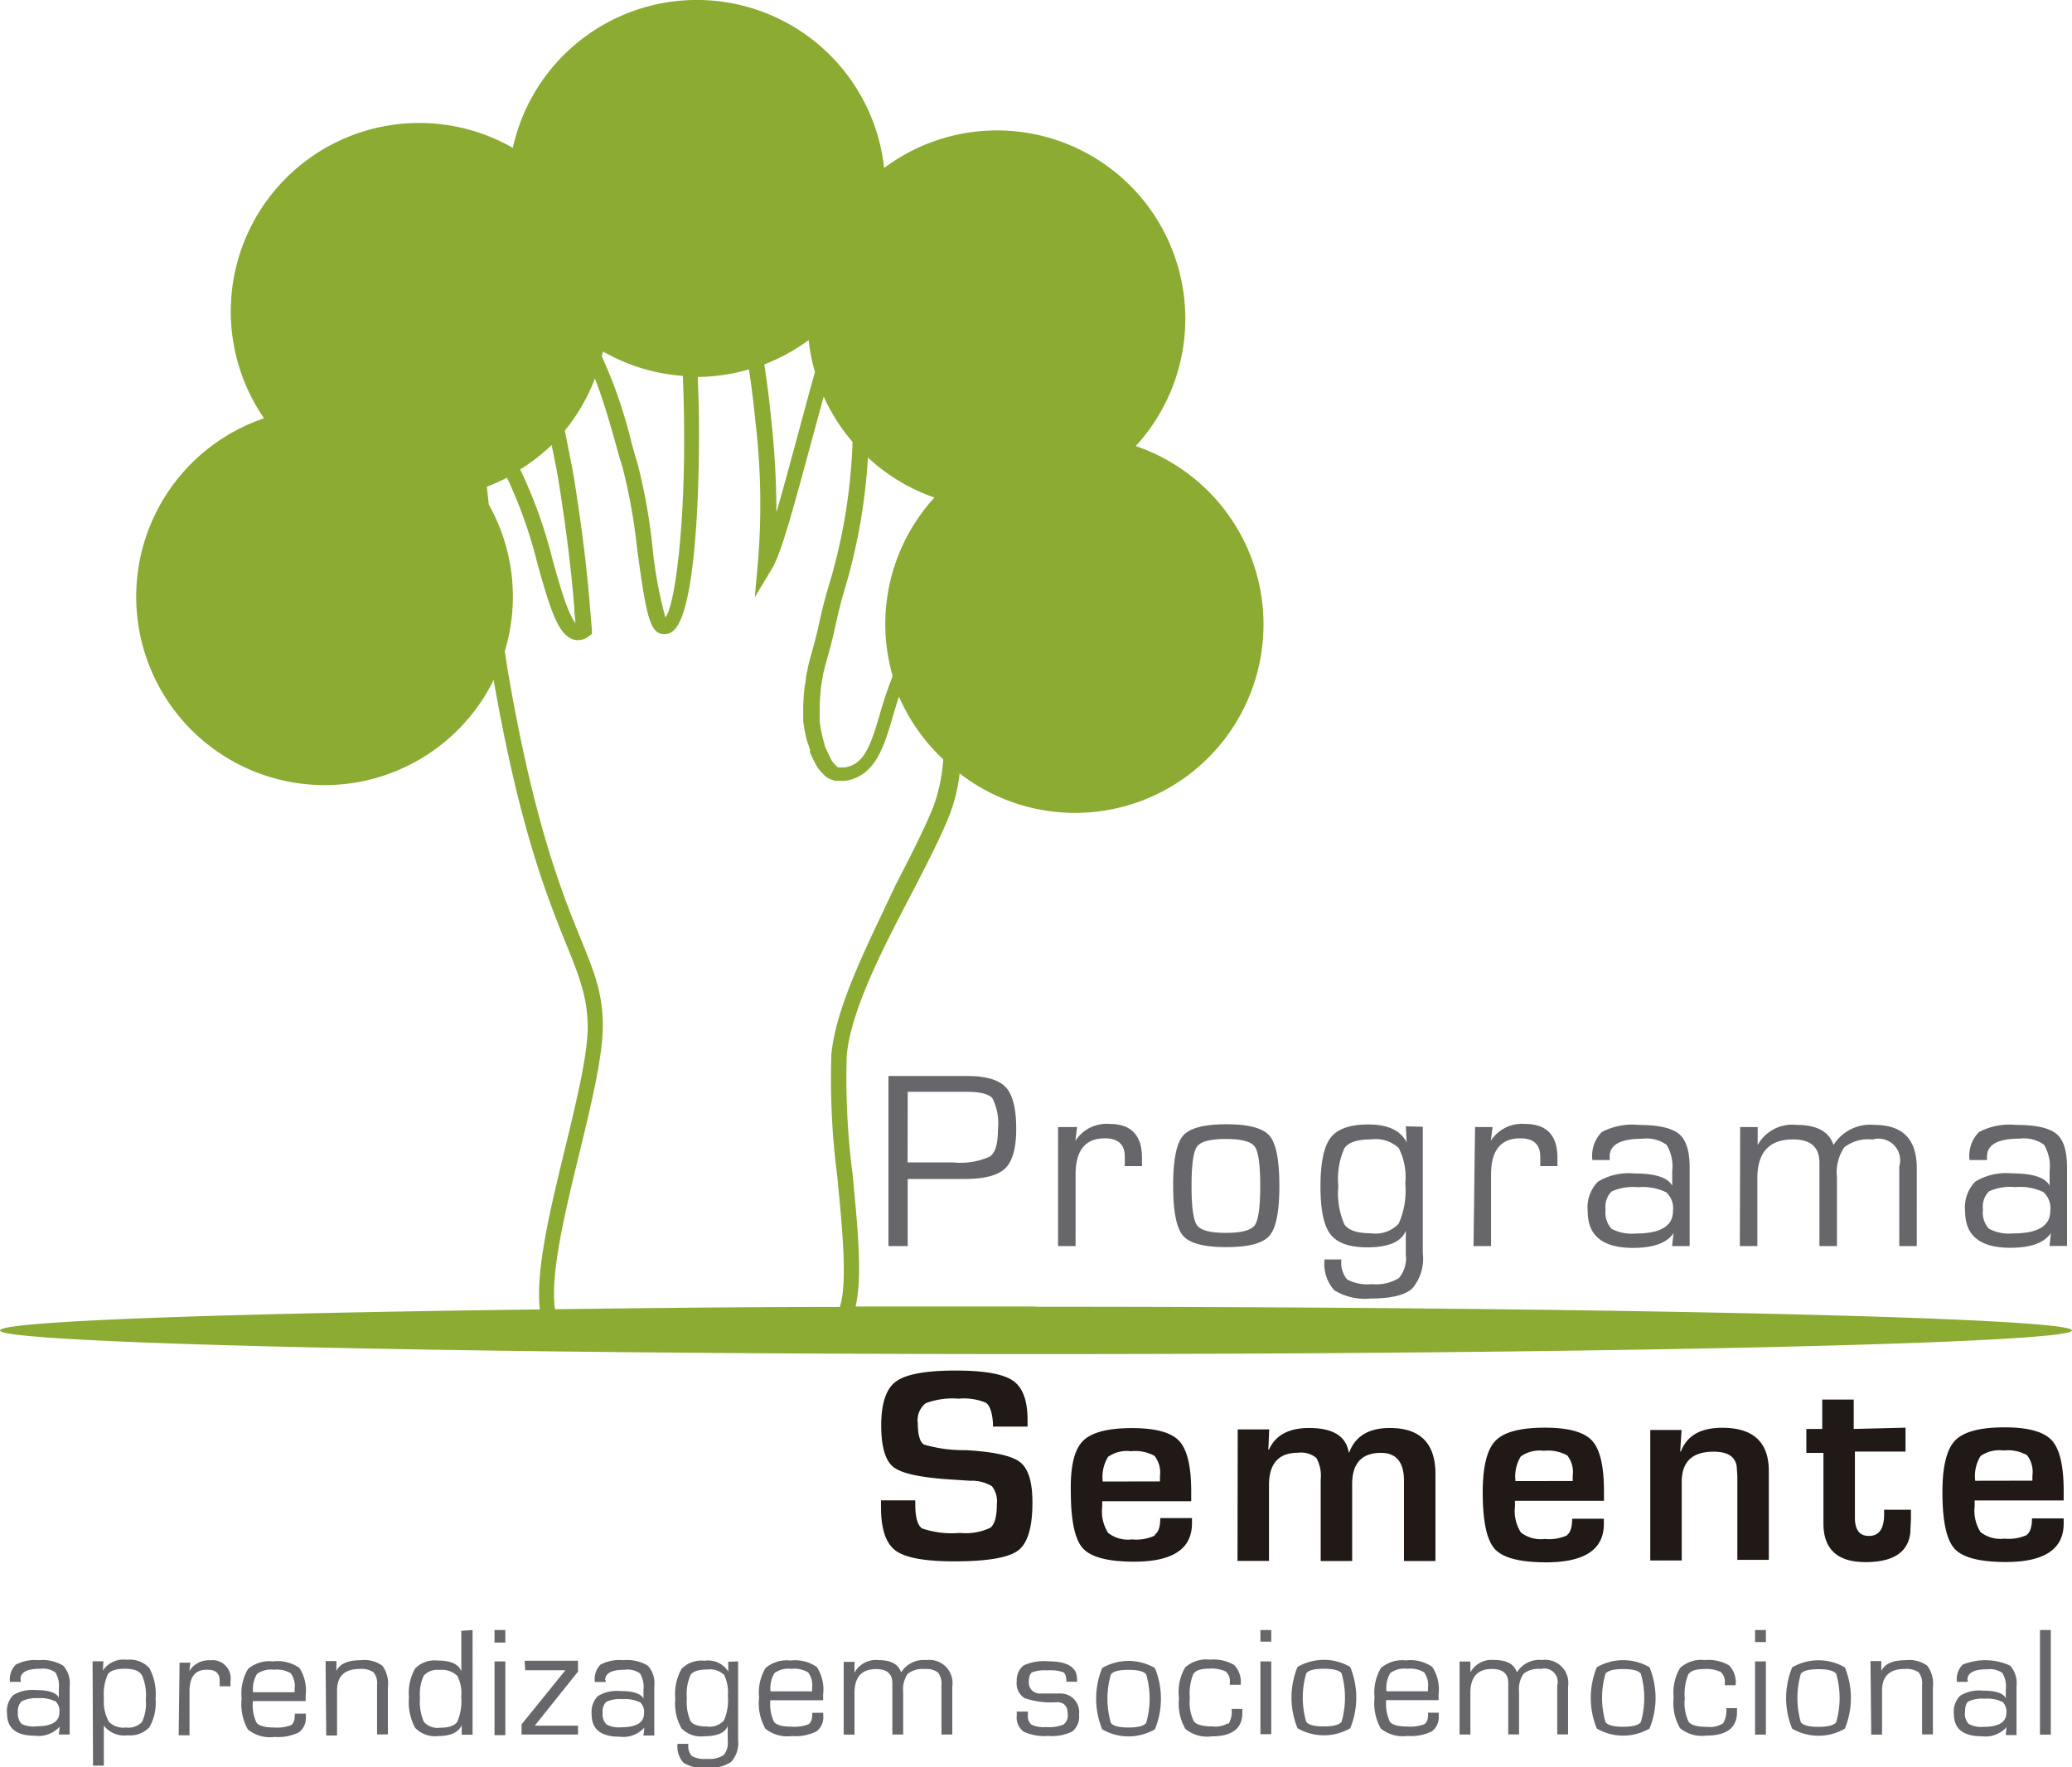 <svg xmlns="http://www.w3.org/2000/svg" viewBox="0 0 191.56 163.39"><defs><style>.cls-1{fill:#211915;}.cls-2{fill:#67666a;}.cls-3{fill:#8cab33;}</style></defs><title>Ativo 1</title><g id="Camada_2" data-name="Camada 2"><g id="Camada_1-2" data-name="Camada 1"><path class="cls-1" d="M182.61,136.9a3.56,3.56,0,0,1,.49-2.28,3,3,0,0,1,2.12-.52,3.66,3.66,0,0,1,2.18.43,2.52,2.52,0,0,1,.5,1.88v.48Zm4.8,5a4,4,0,0,1-2.09.35,3,3,0,0,1-2.21-.6,3.67,3.67,0,0,1-.55-2.39c0-.08,0-.26,0-.54h8.23v-.89q0-3.49-1.11-4.68t-4.36-1.19q-3.4,0-4.57,1.22t-1.17,4.77q0,4,1.12,5.23t4.75,1.23q5.34,0,5.34-3.56v-.47h-2.93c0,.77-.16,1.28-.48,1.51m-16-9.78v-2.72h-2.91v2.72H167v2.21h1.58v6.53q0,3.57,3.89,3.57t4.15-2.79c0-.4.05-.88.05-1.44v-.61h-2.48V140q0,2-1.41,2c-.86,0-1.29-.56-1.29-1.69v-6.11h4.68v-2.21Zm-18.81,12.16h2.91V137q0-2.79,2.94-2.79,1.94,0,2.14,1.36l.06.85v7.79h2.91V136q0-4-4.31-4-3,0-3.82,2.2h-.06l.12-2h-2.89Zm-12.46-7.34a3.56,3.56,0,0,1,.49-2.28,3,3,0,0,1,2.12-.52,3.67,3.67,0,0,1,2.18.43,2.52,2.52,0,0,1,.5,1.88v.48Zm4.8,5a4,4,0,0,1-2.09.35,3,3,0,0,1-2.21-.6,3.67,3.67,0,0,1-.55-2.39c0-.08,0-.26,0-.54h8.23v-.89q0-3.49-1.11-4.68t-4.36-1.19q-3.4,0-4.57,1.22t-1.17,4.77q0,4,1.12,5.23t4.74,1.23q5.35,0,5.34-3.56v-.47h-2.93c0,.77-.16,1.28-.48,1.51m-30.46,2.39h2.91v-7q0-3,2.68-3a2.22,2.22,0,0,1,1.7.48,3.37,3.37,0,0,1,.4,2v7.53h2.91v-7.11q0-2.89,2.66-2.89,2.13,0,2.13,2.58v7.42h2.91v-8.05q0-4.25-4.22-4.25-2.9,0-3.75,2.25h-.05q-.37-2.25-3.66-2.25-2.82,0-3.71,2h-.06l.08-1.87h-2.91Zm-12.46-7.34a3.58,3.58,0,0,1,.49-2.28,3,3,0,0,1,2.12-.52,3.67,3.67,0,0,1,2.18.43,2.52,2.52,0,0,1,.5,1.88v.48Zm4.8,5a4,4,0,0,1-2.09.35,3,3,0,0,1-2.21-.6,3.67,3.67,0,0,1-.55-2.39c0-.08,0-.26,0-.54h8.23v-.89q0-3.49-1.11-4.68t-4.36-1.19q-3.4,0-4.57,1.22T99,137.92q0,4,1.12,5.23t4.74,1.23q5.35,0,5.34-3.56v-.47h-2.93c0,.77-.16,1.28-.48,1.51M95,131.27q0-2.7-1.36-3.63t-5.28-.93q-4.13,0-5.51,1t-1.38,4.05q0,3,1.14,3.88t5.27,1.14l1.82.12a3.6,3.6,0,0,1,2,.5,2.25,2.25,0,0,1,.46,1.67q0,1.71-.61,2.18a5.36,5.36,0,0,1-2.82.47,8.46,8.46,0,0,1-3.47-.41q-.64-.41-.64-2.23v-.37H81.45v.64q0,3,1.34,4t5.44,1q4.55,0,5.89-1t1.33-4.47q0-2.81-1.14-3.7t-5-1.11a13.35,13.35,0,0,1-3.87-.51q-.58-.33-.59-2a2,2,0,0,1,.72-1.82,6.94,6.94,0,0,1,3.06-.43,5.22,5.22,0,0,1,2.52.38c.36.25.57.86.65,1.84,0,.08,0,.2,0,.36H95Z"/><path class="cls-2" d="M188.89,110.19a2,2,0,0,1,.66,1.76q0,2.08-3.42,2.08a4,4,0,0,1-2.25-.43,2.19,2.19,0,0,1-.55-1.77,2,2,0,0,1,.56-1.69,4.82,4.82,0,0,1,2.42-.39,5,5,0,0,1,2.58.45m-5.19-3.26q0-1.67,3-1.67a3.22,3.22,0,0,1,2.27.56,3.89,3.89,0,0,1,.52,2.45v1.34h0q-.58-1.14-3.49-1.14a5.53,5.53,0,0,0-3.38.76,3.4,3.4,0,0,0-.94,2.76q0,3.36,4.18,3.36,2.83,0,3.75-1.36h0l-.13,1.19h1.62v-7.28q0-2.29-1-3.1t-3.73-.81a6.05,6.05,0,0,0-3.41.66,3.11,3.11,0,0,0-.87,2.59h1.61c0-.16,0-.27,0-.32m-22.85,8.27h1.62v-6.27q0-3.59,3.3-3.59,2.43,0,2.44,2.13l0,.51v7.22h1.62v-6.38a4.1,4.1,0,0,1,.68-2.75,3.57,3.57,0,0,1,2.6-.72,2,2,0,0,1,2.48,2.49v7.36h1.62V108q0-4-3.9-4a4,4,0,0,0-3.8,1.86h0q-.6-1.86-3.41-1.86a3.64,3.64,0,0,0-3.6,1.86l0,0,0-1.66h-1.62Zm-6.84-5a2,2,0,0,1,.66,1.76q0,2.08-3.42,2.08a4,4,0,0,1-2.25-.43,2.19,2.19,0,0,1-.56-1.77,2,2,0,0,1,.56-1.69,4.82,4.82,0,0,1,2.42-.39,5,5,0,0,1,2.58.45m-5.19-3.26q0-1.67,3-1.67a3.22,3.22,0,0,1,2.27.56,3.89,3.89,0,0,1,.52,2.45v1.34h0q-.58-1.14-3.49-1.14a5.53,5.53,0,0,0-3.38.76,3.4,3.4,0,0,0-.94,2.76q0,3.36,4.18,3.36,2.83,0,3.75-1.36h0l-.13,1.19h1.62v-7.28q0-2.29-1-3.1T151.5,104a6.06,6.06,0,0,0-3.41.66,3.12,3.12,0,0,0-.87,2.59h1.6c0-.16,0-.27,0-.32m-12.59,8.27h1.62v-6.62q0-3.34,2.7-3.34,1.85,0,1.85,1.7,0,.15,0,.59l0,.28h1.59v-.76q0-3.14-3-3.14a3.42,3.42,0,0,0-3.16,1.56l0,0,.16-1.27h-1.62Zm-6.92-9.07a5.87,5.87,0,0,1,.61,3.28,7.46,7.46,0,0,1-.61,3.72,2.92,2.92,0,0,1-2.54.89q-1.9,0-2.47-.81a7.15,7.15,0,0,1-.57-3.55,7,7,0,0,1,.57-3.52q.57-.8,2.47-.8a3.14,3.14,0,0,1,2.54.79m.66-2,.08,1.49h0q-.83-1.66-3.54-1.66-2.55,0-3.49,1.22t-.94,4.53q0,3.2.92,4.4t3.37,1.21q3,0,3.6-1.54h0v2.21a2.84,2.84,0,0,1-.64,2.17,4,4,0,0,1-2.48.56,4.06,4.06,0,0,1-2.3-.43,2.37,2.37,0,0,1-.53-1.85h-1.56a3.62,3.62,0,0,0,.9,2.85,5.4,5.4,0,0,0,3.37.76q2.77,0,3.81-.9a4.24,4.24,0,0,0,1-3.3V104.17ZM116,106q.51.7.51,3.64t-.51,3.64q-.51.7-2.67.7t-2.66-.7q-.51-.7-.51-3.64t.51-3.64q.51-.7,2.66-.7t2.67.7m-6.63-1q-.91,1.06-.91,4.62t.91,4.62q.91,1.06,4,1.06t4-1.06q.91-1.06.91-4.62t-.91-4.62q-.91-1.06-4-1.06t-4,1.06M97.82,115.2h1.62v-6.62q0-3.34,2.7-3.34,1.85,0,1.85,1.7,0,.15,0,.59l0,.28h1.59v-.76q0-3.14-3-3.14a3.42,3.42,0,0,0-3.16,1.56l0,0,.16-1.27H97.82Zm-13.9-14.26h5.46q1.88,0,2.38.61a5.22,5.22,0,0,1,.5,2.89q0,2-.75,2.49a6.69,6.69,0,0,1-3.39.54H83.91Zm0,14.26V109h5.24q2.78,0,3.79-1t1-3.68q0-2.82-1-3.84t-3.64-1H82.14V115.2Z"/><path class="cls-3" d="M95.78,120.79c-5.69,0-11.26,0-16.68,0,.64-2.65.21-7.19-.28-12.26a69.29,69.29,0,0,1-.54-10.92c.37-4.19,3.35-9.94,6-15,1.38-2.67,2.69-5.2,3.52-7.3a15.47,15.47,0,0,0,.92-3.81A17.42,17.42,0,1,0,105,41.24,17.41,17.41,0,0,0,81.74,15.53a17.42,17.42,0,0,0-34.33-1.86,17.42,17.42,0,0,0-23,25A17.42,17.42,0,1,0,45.66,62.82l0,.16c2.41,13.79,5,20.1,6.67,24.27,1.14,2.82,1.9,4.69,2,7.3s-1,7.11-2.12,11.74c-1.34,5.52-2.72,11.21-2.3,14.77C20.16,121.43,0,122.15,0,123c0,1.21,42.88,2.19,95.78,2.19s95.78-1,95.78-2.19-42.88-2.19-95.78-2.19m-20-54.17c0-.17,0-.36,0-.55s0-.56,0-.67a15.72,15.72,0,0,1,.1-1.58c0-.33.08-.66.12-.94l.07-.35c0-.18.07-.38.09-.46.12-.53.26-1,.41-1.56.41-1.46.56-2.2.72-2.91s.35-1.65.95-3.64a53.45,53.45,0,0,0,2-11.68A17.4,17.4,0,0,0,86.39,46a17.31,17.31,0,0,0-3.86,16.5A36.18,36.18,0,0,0,81.35,66c-.88,3-1.46,4.65-3.24,4.95l-.43,0-.17,0-.1-.05c-.15-.15-.3-.3-.43-.46s-.19-.33-.27-.5-.26-.53-.38-.79-.09-.33-.15-.51S76,68,76,67.93a11.67,11.67,0,0,1-.23-1.31m-.42-32.26c-.61,2.19-1.15,4.22-1.65,6.06-.73,2.7-1.37,5.06-1.92,6.94a79.46,79.46,0,0,0-.47-8.5c-.18-1.82-.39-3.52-.65-5.17a17.31,17.31,0,0,0,4.1-2.25,17,17,0,0,0,.58,2.93M63.24,39.16c.12,9.14-.79,16.7-1.72,17.93a39.08,39.08,0,0,1-1.2-6.54,52.82,52.82,0,0,0-1.39-7.74c-.14-.42-.32-1.08-.54-1.86a44.21,44.21,0,0,0-2.75-8c0-.15.08-.3.12-.45a17.3,17.3,0,0,0,7.37,2.25c.06,1.51.1,3,.11,4.36M51,41.14l.08.39c.24,1.19.44,2.18.53,2.75.73,4.57,1.21,8.39,1.49,12,0,.44.07.87.11,1.31-.69-.74-1.51-3.64-2.12-5.82a43.09,43.09,0,0,0-3-8.37A17.5,17.5,0,0,0,51,41.14m26.61,79.69c-9.32,0-18.15.11-26.3.21-.46-3.23.91-8.9,2.25-14.41,1.15-4.73,2.23-9.19,2.17-12.11s-.87-4.83-2.07-7.8c-1.67-4.12-4.2-10.34-6.59-24-.15-.83-.27-1.67-.4-2.52a17.38,17.38,0,0,0-1.48-13.55c-.06-.55-.12-1.1-.18-1.65a17.69,17.69,0,0,0,1.86-.84,42.55,42.55,0,0,1,2.83,8c1.15,4.1,1.87,6.44,3.22,6.93a1.54,1.54,0,0,0,1.45-.22l.35-.26,0-.42q-.09-1-.17-2c-.29-3.69-.77-7.55-1.51-12.15-.09-.58-.3-1.59-.54-2.81l-.28-1.42A17.47,17.47,0,0,0,55,35c.77,1.93,1.53,4.61,2,6.32.23.81.42,1.48.56,1.91a52.6,52.6,0,0,1,1.34,7.49C59.65,56.25,60,58.2,61,58.56a1.26,1.26,0,0,0,1.17-.18c2.63-1.91,2.46-18.53,2.45-19.24,0-1.34-.06-2.8-.11-4.29a17.33,17.33,0,0,0,4.73-.7c.24,1.54.43,3.14.6,4.84a64.79,64.79,0,0,1,.22,13.12l-.28,3.11,1.61-2.68c.83-1.39,1.89-5.29,3.64-11.76l1.12-4.12a17.42,17.42,0,0,0,2.67,4.2A52,52,0,0,1,76.8,53.55c-.61,2-.79,2.87-1,3.75-.15.7-.3,1.41-.7,2.83-.15.54-.3,1.08-.42,1.62,0,.09-.06.31-.1.52l-.07.36c0,.35-.1.7-.14,1-.07.68-.1,1.21-.11,1.71,0,.13,0,.46,0,.76s0,.44,0,.51h.06s0,0,0,0h-.07a13.21,13.21,0,0,0,.28,1.56c0,.13.13.44.22.72s.12.37.14.45h0s0,0,0,.07l0,.06-.05,0c.14.31.28.62.44.93s.23.43.36.64l.07.09c.18.2.36.4.57.61l.15.12.3.17.47.16.19,0,.44,0h.11l.22,0c2.76-.45,3.56-3.12,4.4-6,.17-.58.35-1.18.55-1.79a17.47,17.47,0,0,0,4.09,5.8,15.4,15.4,0,0,1-.92,4.41c-.81,2-2.09,4.53-3.46,7.17C80.3,87.17,77.26,93,76.86,97.52a69.92,69.92,0,0,0,.54,11.18c.43,4.48,1,9.89.24,12.13"/><path class="cls-2" d="M188.6,160.37h1V150.7h-1Zm-3.52-3.08a1.22,1.22,0,0,1,.41,1.08q0,1.27-2.1,1.28a2.44,2.44,0,0,1-1.38-.27,1.35,1.35,0,0,1-.34-1.09q0-.8.34-1a3,3,0,0,1,1.49-.24,3.08,3.08,0,0,1,1.58.28m-3.19-2c0-.69.61-1,1.83-1a2,2,0,0,1,1.4.34,2.39,2.39,0,0,1,.32,1.51v.82h0q-.36-.7-2.14-.7a3.39,3.39,0,0,0-2.08.47,2.09,2.09,0,0,0-.58,1.69q0,2.06,2.57,2.06a2.62,2.62,0,0,0,2.3-.84h0l-.08.73h1V155.9a2.42,2.42,0,0,0-.59-1.91,5.54,5.54,0,0,0-4.39-.09,1.91,1.91,0,0,0-.53,1.59h1c0-.1,0-.17,0-.2M173,160.37h1V156.3q0-2,2.09-2a2,2,0,0,1,1.28.3,1.58,1.58,0,0,1,.33,1.17v4.58h1V156a2.77,2.77,0,0,0-.52-2,2.82,2.82,0,0,0-2-.51q-1.8,0-2.25,1l0,0,0-.92h-1Zm-3.24-5.62a8.09,8.09,0,0,1,0,4.47q-.32.43-1.64.43t-1.63-.43a8.07,8.07,0,0,1,0-4.47c.21-.29.75-.43,1.63-.43s1.43.14,1.64.43m-4.07-.6a7.45,7.45,0,0,0,0,5.67,4.87,4.87,0,0,0,4.87,0,7.46,7.46,0,0,0,0-5.67,4.86,4.86,0,0,0-4.87,0m-3.43,6.22h1V153.6h-1Zm0-8.56h1V150.7h-1Zm-3,7.54a2.23,2.23,0,0,1-1.44.3c-.89,0-1.46-.15-1.7-.46a4,4,0,0,1-.36-2.15,4.89,4.89,0,0,1,.32-2.23c.21-.33.69-.5,1.44-.5a3.09,3.09,0,0,1,1.55.26,1.19,1.19,0,0,1,.39,1.05v.18h1a2.25,2.25,0,0,0-.6-1.83,3.75,3.75,0,0,0-2.25-.49,2.88,2.88,0,0,0-2.28.72,4.46,4.46,0,0,0-.6,2.73,4.67,4.67,0,0,0,.59,2.84,3.17,3.17,0,0,0,2.42.69q2.85,0,2.85-2.17v-.37h-1a2.17,2.17,0,0,1-.3,1.42m-7.59-4.6a8.11,8.11,0,0,1,0,4.47c-.21.29-.76.43-1.64.43s-1.42-.14-1.63-.43a8.07,8.07,0,0,1,0-4.47c.21-.29.75-.43,1.63-.43s1.43.14,1.64.43m-4.07-.6a7.44,7.44,0,0,0,0,5.67,4.87,4.87,0,0,0,4.87,0,7.46,7.46,0,0,0,0-5.67,4.86,4.86,0,0,0-4.87,0m-12.69,6.22h1v-3.85q0-2.21,2-2.21,1.5,0,1.5,1.31v4.74h1v-3.92a2.51,2.51,0,0,1,.42-1.69,2.18,2.18,0,0,1,1.59-.44,1.24,1.24,0,0,1,1.52,1.53v4.52h1v-4.43a2.14,2.14,0,0,0-2.4-2.45,2.44,2.44,0,0,0-2.33,1.14h0q-.37-1.14-2.09-1.14a2.24,2.24,0,0,0-2.21,1.14l0,0,0-1h-1Zm-6.76-4a2.69,2.69,0,0,1,.36-1.69,2.2,2.2,0,0,1,1.56-.39,2.49,2.49,0,0,1,1.56.33,2,2,0,0,1,.36,1.43v.32Zm3.85,2.14c0,.46-.12.77-.36.91a3.67,3.67,0,0,1-1.56.21q-1.26,0-1.61-.44a3.83,3.83,0,0,1-.34-2H133v-.53a3.84,3.84,0,0,0-.58-2.54,3.52,3.52,0,0,0-2.45-.6,3,3,0,0,0-2.3.7,4.43,4.43,0,0,0-.59,2.72,4.78,4.78,0,0,0,.58,2.88,3.23,3.23,0,0,0,2.46.68,4.36,4.36,0,0,0,2.25-.42,1.64,1.64,0,0,0,.64-1.48v-.25h-1Zm-8-3.79a8.09,8.09,0,0,1,0,4.47q-.31.43-1.64.43t-1.63-.43a8.09,8.09,0,0,1,0-4.47c.21-.29.75-.43,1.63-.43s1.43.14,1.64.43m-4.07-.6a7.45,7.45,0,0,0,0,5.67,4.87,4.87,0,0,0,4.87,0,7.46,7.46,0,0,0,0-5.67,4.86,4.86,0,0,0-4.87,0m-3.43,6.22h1V153.6h-1Zm0-8.56h1V150.7h-1Zm-3,7.54a2.23,2.23,0,0,1-1.44.3q-1.34,0-1.71-.46A4,4,0,0,1,110,157a4.87,4.87,0,0,1,.32-2.23q.32-.5,1.44-.5a3.09,3.09,0,0,1,1.55.26,1.19,1.19,0,0,1,.39,1.05v.18h1a2.25,2.25,0,0,0-.6-1.83,3.76,3.76,0,0,0-2.25-.49,2.88,2.88,0,0,0-2.28.72A4.47,4.47,0,0,0,109,157a4.67,4.67,0,0,0,.59,2.84,3.17,3.17,0,0,0,2.42.69q2.85,0,2.85-2.17v-.37h-1a2.17,2.17,0,0,1-.3,1.42m-7.59-4.6a8.09,8.09,0,0,1,0,4.47q-.31.43-1.64.43t-1.63-.43a8.11,8.11,0,0,1,0-4.47c.21-.29.75-.43,1.63-.43s1.43.14,1.64.43m-4.07-.6a7.46,7.46,0,0,0,0,5.67,4.87,4.87,0,0,0,4.87,0,7.45,7.45,0,0,0,0-5.67,4.86,4.86,0,0,0-4.87,0m-2.33,1q0-1.62-2.69-1.62a4.45,4.45,0,0,0-2.24.38A1.72,1.72,0,0,0,94,155.4a1.64,1.64,0,0,0,.71,1.59,7.41,7.41,0,0,0,3,.38c.65,0,1,.36,1,1.07a1.06,1.06,0,0,1-.39,1,3.62,3.62,0,0,1-1.61.23,2.71,2.71,0,0,1-1.34-.22,1,1,0,0,1-.34-.89v-.32H94v.37a1.63,1.63,0,0,0,.63,1.48,4.56,4.56,0,0,0,2.29.4,4.16,4.16,0,0,0,2.23-.42,1.79,1.79,0,0,0,.61-1.57,1.72,1.72,0,0,0-1.84-1.93l-1,0-.8,0a1,1,0,0,1-1-1.09c0-.46.1-.75.3-.87a3.3,3.3,0,0,1,1.4-.18,3.76,3.76,0,0,1,1.48.17c.19.11.29.41.29.88h1ZM78,160.37h1v-3.85q0-2.21,2-2.21,1.5,0,1.5,1.31v4.74h1v-3.92a2.5,2.5,0,0,1,.42-1.69,2.18,2.18,0,0,1,1.59-.44,1.71,1.71,0,0,1,1.21.32,1.73,1.73,0,0,1,.32,1.21v4.52h1v-4.43a2.14,2.14,0,0,0-2.4-2.45,2.44,2.44,0,0,0-2.33,1.14h0q-.37-1.14-2.09-1.14A2.24,2.24,0,0,0,79,154.64l0,0,0-1H78Zm-6.76-4a2.69,2.69,0,0,1,.36-1.69,2.2,2.2,0,0,1,1.56-.39,2.49,2.49,0,0,1,1.56.33,2,2,0,0,1,.36,1.43v.32Zm3.85,2.14c0,.46-.12.77-.36.91a3.66,3.66,0,0,1-1.56.21q-1.26,0-1.61-.44a3.83,3.83,0,0,1-.34-2h4.88v-.53a3.84,3.84,0,0,0-.58-2.54,3.52,3.52,0,0,0-2.45-.6,3,3,0,0,0-2.3.7,4.43,4.43,0,0,0-.59,2.72,4.77,4.77,0,0,0,.58,2.88,3.23,3.23,0,0,0,2.46.68,4.36,4.36,0,0,0,2.25-.42,1.63,1.63,0,0,0,.64-1.48v-.25h-1Zm-8.18-3.73a3.61,3.61,0,0,1,.38,2,4.59,4.59,0,0,1-.37,2.29,1.79,1.79,0,0,1-1.56.55q-1.17,0-1.52-.5A4.41,4.41,0,0,1,63.5,157a4.32,4.32,0,0,1,.35-2.16q.35-.49,1.52-.49a1.93,1.93,0,0,1,1.56.48m.4-1.2,0,.91h0a2.19,2.19,0,0,0-2.18-1,2.57,2.57,0,0,0-2.14.75,4.8,4.8,0,0,0-.58,2.78,4.67,4.67,0,0,0,.57,2.71,2.47,2.47,0,0,0,2.07.74q1.83,0,2.21-.94h0v1.36a1.74,1.74,0,0,1-.39,1.33,2.44,2.44,0,0,1-1.52.34,2.49,2.49,0,0,1-1.41-.26,1.45,1.45,0,0,1-.32-1.13h-1a2.23,2.23,0,0,0,.55,1.75,3.34,3.34,0,0,0,2.07.47,3.66,3.66,0,0,0,2.34-.55,2.6,2.6,0,0,0,.64-2V153.6Zm-8.2,3.7a1.22,1.22,0,0,1,.41,1.08q0,1.27-2.1,1.28a2.44,2.44,0,0,1-1.38-.27,1.34,1.34,0,0,1-.34-1.09,1.22,1.22,0,0,1,.34-1,3,3,0,0,1,1.49-.24,3.08,3.08,0,0,1,1.58.28m-3.19-2c0-.69.61-1,1.83-1a2,2,0,0,1,1.4.34,2.39,2.39,0,0,1,.32,1.51v.82h0q-.35-.7-2.14-.7a3.39,3.39,0,0,0-2.08.47,2.09,2.09,0,0,0-.57,1.69q0,2.06,2.57,2.06a2.62,2.62,0,0,0,2.3-.84h0l-.08.73h1V155.9a2.42,2.42,0,0,0-.6-1.91,3.74,3.74,0,0,0-2.29-.5,3.72,3.72,0,0,0-2.09.41A1.91,1.91,0,0,0,55,155.5h1c0-.1,0-.17,0-.2m-7.44-.88h3.71l-4.05,5v.94h5.22v-.82h-4l4-5v-1H48.5Zm-2.84,6h1V153.6h-1Zm0-8.56h1V150.7h-1Zm-3.49,3a3.31,3.31,0,0,1,.41,2,4.71,4.71,0,0,1-.37,2.33c-.25.36-.78.54-1.59.54a1.68,1.68,0,0,1-1.49-.54,4.57,4.57,0,0,1-.36-2.24,3.92,3.92,0,0,1,.36-2.05,1.71,1.71,0,0,1,1.46-.51,2,2,0,0,1,1.58.51m.42-4.13v3.75h0q-.35-1-2.21-1a2.47,2.47,0,0,0-2.06.74,4.5,4.5,0,0,0-.57,2.65,5,5,0,0,0,.57,2.83,2.52,2.52,0,0,0,2.13.76q1.71,0,2.18-1h0l0,.88h1V150.7Zm-12.49,9.68h1V156.3q0-2,2.09-2a2,2,0,0,1,1.28.3,1.57,1.57,0,0,1,.33,1.17v4.58h1V156a2.78,2.78,0,0,0-.51-2,2.83,2.83,0,0,0-2-.51q-1.8,0-2.25,1l0,0,0-.92h-1Zm-6.76-4a2.69,2.69,0,0,1,.36-1.69,2.2,2.2,0,0,1,1.56-.39,2.49,2.49,0,0,1,1.56.33,2,2,0,0,1,.36,1.43v.32Zm3.85,2.14q0,.7-.36.91a3.66,3.66,0,0,1-1.56.21q-1.26,0-1.61-.44a3.81,3.81,0,0,1-.34-2h4.88v-.53a3.85,3.85,0,0,0-.58-2.54,3.52,3.52,0,0,0-2.45-.6,3,3,0,0,0-2.3.7,4.43,4.43,0,0,0-.59,2.72,4.78,4.78,0,0,0,.58,2.88,3.24,3.24,0,0,0,2.46.68,4.35,4.35,0,0,0,2.25-.42,1.64,1.64,0,0,0,.64-1.48v-.25h-1Zm-10.73,1.84h1v-4.06q0-2.05,1.66-2,1.13,0,1.13,1c0,.06,0,.18,0,.36l0,.17h1v-.47a1.68,1.68,0,0,0-1.87-1.93,2.1,2.1,0,0,0-1.94,1l0,0,.1-.78h-1Zm-3.39-5.54a4.6,4.6,0,0,1,.35,2.24,4,4,0,0,1-.36,2.08,1.73,1.73,0,0,1-1.48.5,1.88,1.88,0,0,1-1.57-.52A3.81,3.81,0,0,1,9.61,157a4.39,4.39,0,0,1,.36-2.21q.36-.51,1.55-.51t1.53.51m-4.45,8.45h1v-3.71h0a2.37,2.37,0,0,0,2.21.9,2.44,2.44,0,0,0,2-.74,4.49,4.49,0,0,0,.57-2.65,5,5,0,0,0-.57-2.82,2.44,2.44,0,0,0-2.08-.77,2.28,2.28,0,0,0-2.22,1l0,0,.05-.86h-1Zm-3.52-6a1.22,1.22,0,0,1,.41,1.08q0,1.27-2.1,1.28A2.44,2.44,0,0,1,2,159.38a1.34,1.34,0,0,1-.34-1.09,1.21,1.21,0,0,1,.34-1A3,3,0,0,1,3.5,157a3.08,3.08,0,0,1,1.58.28m-3.19-2c0-.69.61-1,1.83-1a2,2,0,0,1,1.4.34,2.4,2.4,0,0,1,.32,1.51v.82h0q-.35-.7-2.14-.7a3.4,3.4,0,0,0-2.08.47,2.09,2.09,0,0,0-.57,1.69q0,2.06,2.57,2.06a2.63,2.63,0,0,0,2.3-.84h0l-.08.73h1V155.9a2.41,2.41,0,0,0-.6-1.91,3.74,3.74,0,0,0-2.29-.5,3.72,3.72,0,0,0-2.09.41,1.91,1.91,0,0,0-.54,1.59h1c0-.1,0-.17,0-.2"/></g></g></svg>